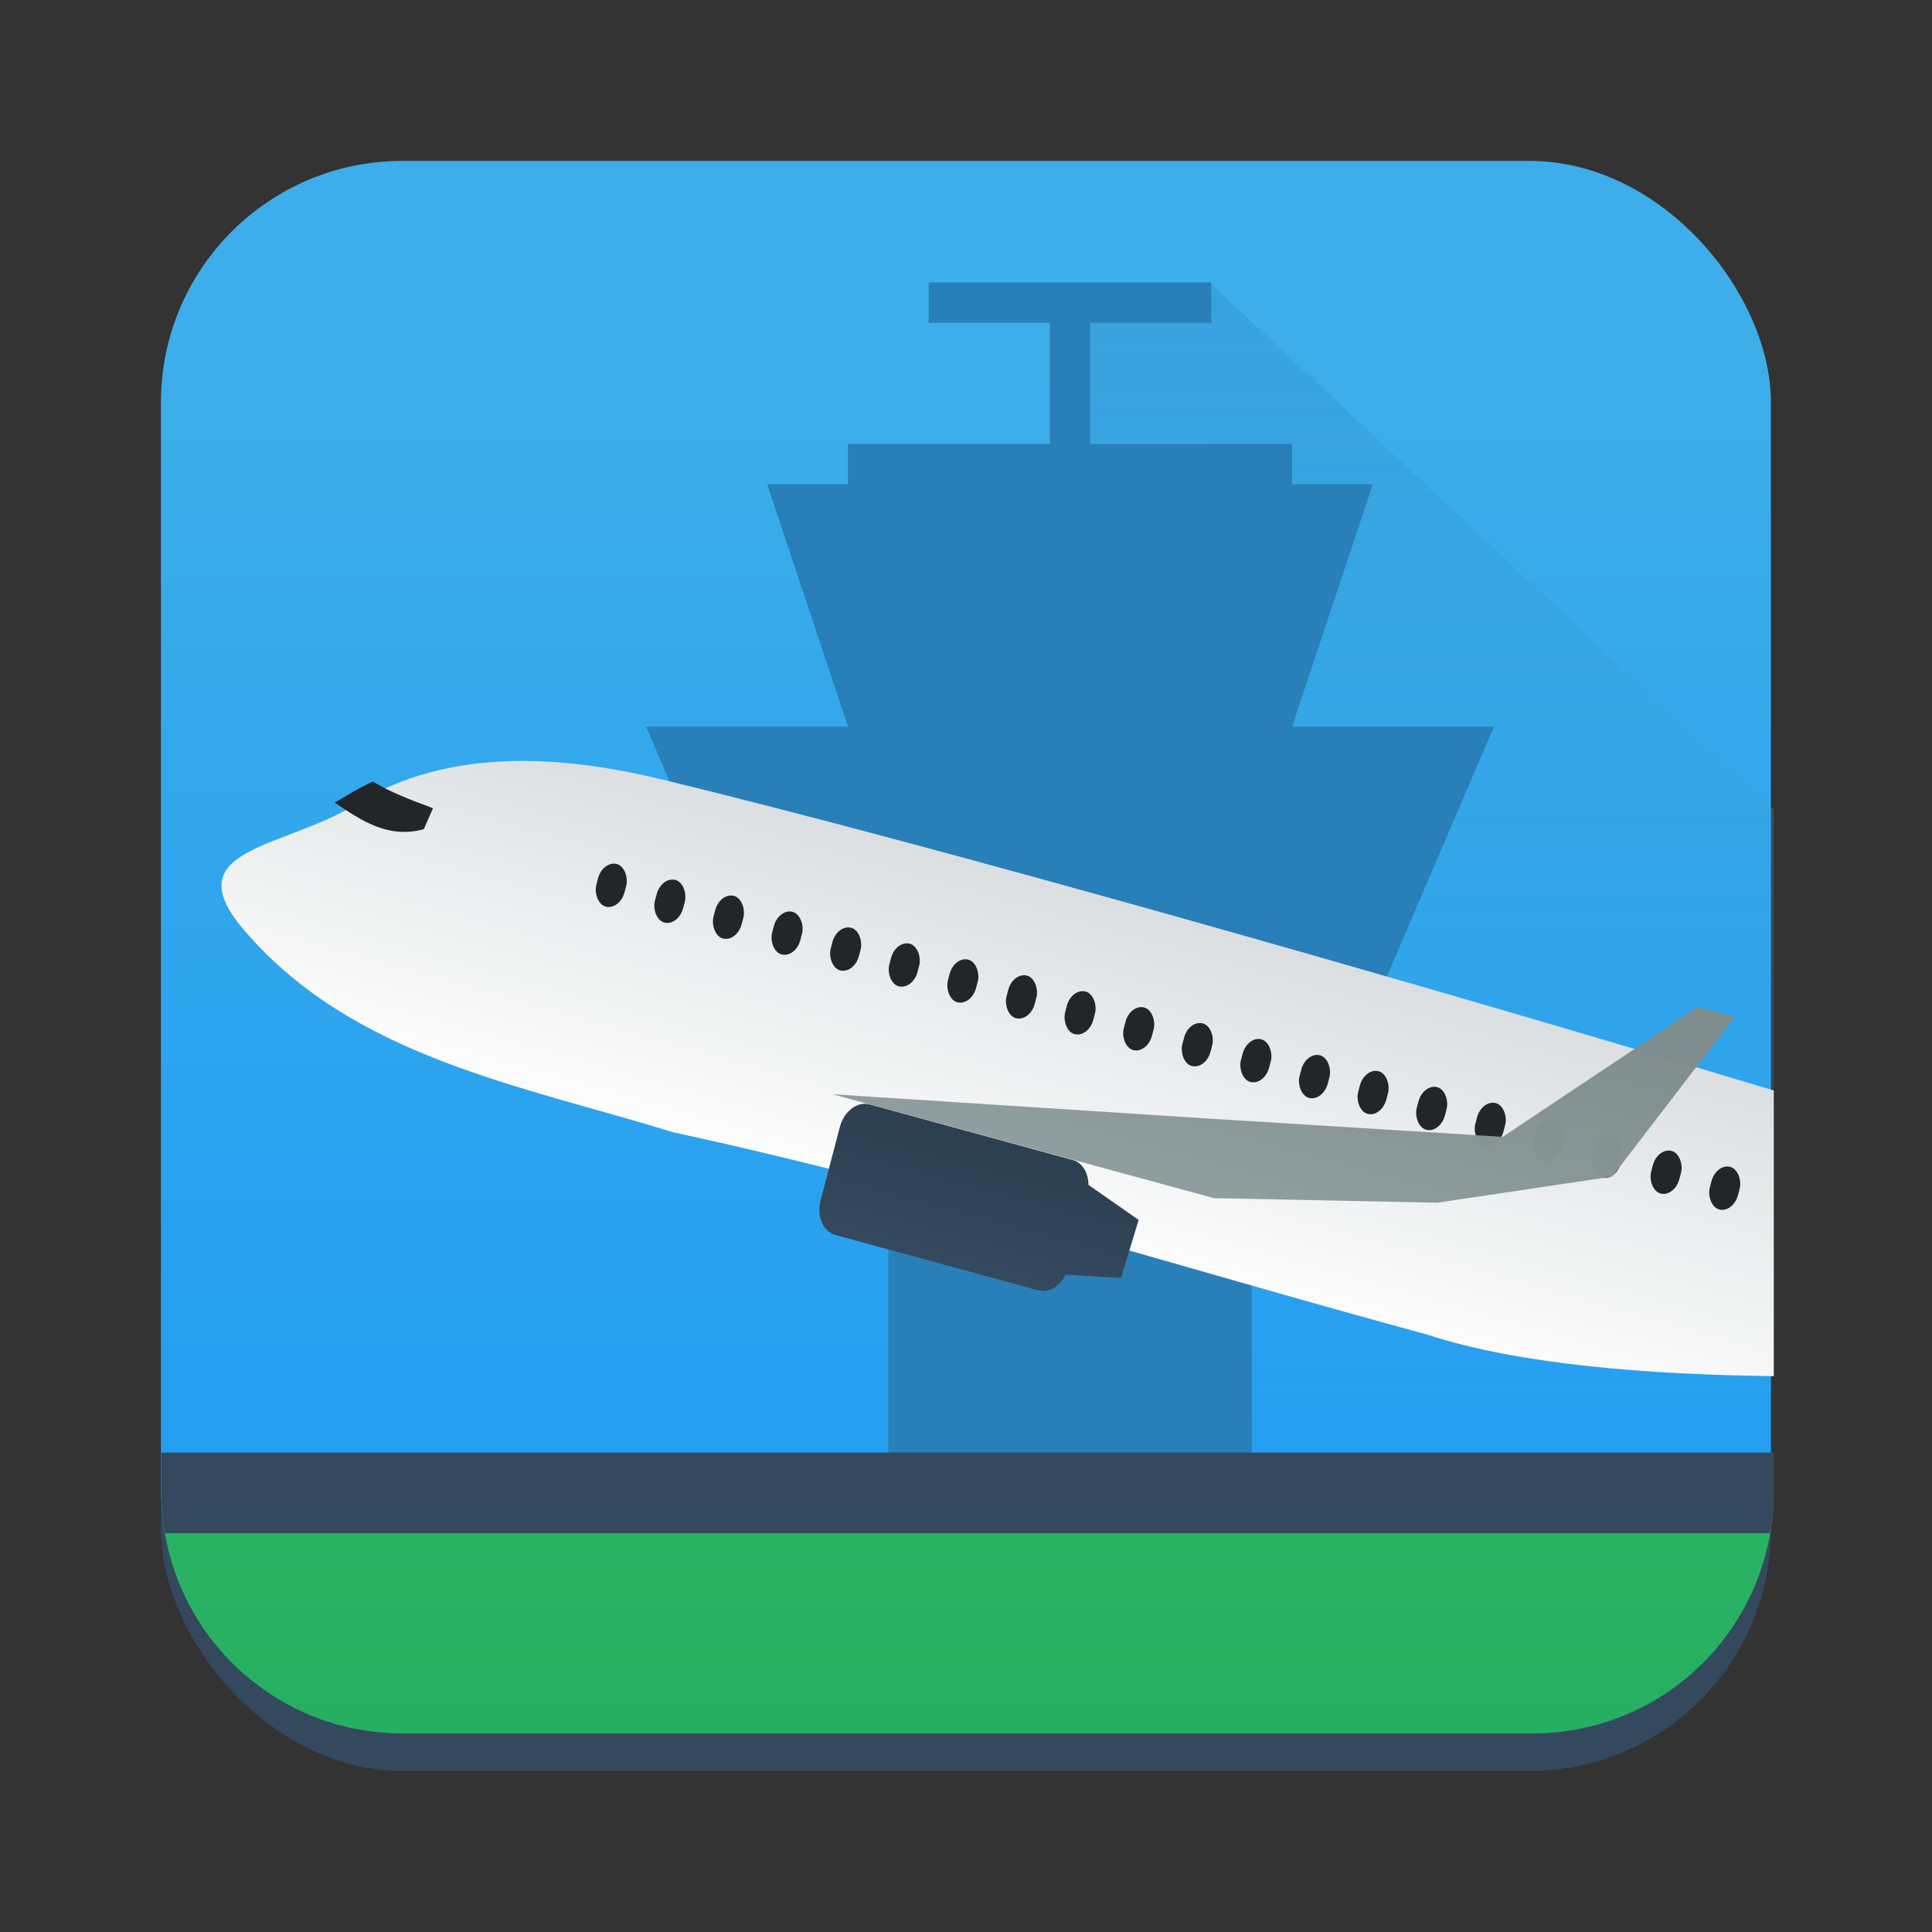 <?xml version="1.0" encoding="UTF-8"?>
<svg width="48" height="48" version="1.1" viewBox="0 0 12.7 12.7" xmlns="http://www.w3.org/2000/svg" xmlns:cc="http://creativecommons.org/ns#" xmlns:dc="http://purl.org/dc/elements/1.1/" xmlns:rdf="http://www.w3.org/1999/02/22-rdf-syntax-ns#">
 <rect x="0" y="0" width="12.7" height="12.7" fill="#333333" stroke="none"/>
 <defs>
  <linearGradient id="linearGradient967" x1="24" x2="24" y1="294" y2="257" gradientTransform="matrix(.265 0 0 .259 -1.9777475e-6 -64.355)" gradientUnits="userSpaceOnUse">
   <stop stop-color="#1d99f3" offset="0"/>
   <stop stop-color="#3daee9" offset="1"/>
  </linearGradient>
  <linearGradient id="linearGradient1008" x1="24" x2="24" y1="294" y2="257" gradientTransform="matrix(1 0 0 .977 -7.4749512e-6 -243.232)" gradientUnits="userSpaceOnUse">
   <stop stop-color="#27ae60" offset="0"/>
   <stop stop-color="#2ecc71" offset="1"/>
  </linearGradient>
  <linearGradient id="linearGradient3691" x1="120.397" x2="120.347" y1="23.021" y2="32.414" gradientTransform="matrix(1.378 .376 -.464 1.762 -116.72 -68.71)" gradientUnits="userSpaceOnUse">
   <stop stop-color="#bdc3c7" offset="0"/>
   <stop stop-color="#fff" offset="1"/>
  </linearGradient>
  <linearGradient id="linearGradient3701" x1="119.851" x2="119.851" y1="27.384" y2="33.015" gradientTransform="matrix(.364 .099 -.123 .466 -30.882 -18.18)" gradientUnits="userSpaceOnUse">
   <stop stop-color="#7f8c8d" offset="0"/>
   <stop stop-color="#95a5a6" offset="1"/>
  </linearGradient>
  <linearGradient id="linearGradient3709" x1="112.705" x2="112.705" y1="30.894" y2="32.712" gradientTransform="matrix(.364 .099 -.123 .466 -30.882 -18.18)" gradientUnits="userSpaceOnUse">
   <stop stop-color="#2c3e50" offset="0"/>
   <stop stop-color="#34495e" offset="1"/>
  </linearGradient>
  <linearGradient id="linearGradient1642" x1="31" x2="31" y1="-21.23" y2="36" gradientTransform="matrix(1 0 0 1.001 -7.4749512e-6 -.003)" gradientUnits="userSpaceOnUse">
   <stop stop-color="#2980b9" offset="0"/>
   <stop stop-color="#3daee9" stop-opacity="0" offset="1"/>
  </linearGradient>
 </defs>
 <rect x="1.058" y="1.058" width="10.583" height="10.583" rx="1.586" ry="1.587" fill="#34495e" stroke-width=".265" style="paint-order:markers fill stroke"/>
 <rect x="1.058" y="1.058" width="10.583" height="10.319" rx="1.586" ry="1.587" fill="url(#linearGradient967)" stroke-width=".265" style="paint-order:markers fill stroke"/>
 <path transform="scale(.265)" d="m30 7.004v1h-3v3.004h3l1 25.023h13v-15.947l-14-13.08z" fill="url(#linearGradient1642)" stroke-width="1"/>
 <path transform="scale(.265)" d="m4.002 37.031c0.017 3.309 2.682 5.969 5.992 5.969h28.012c3.31 0 5.975-2.659 5.992-5.969h-39.996z" fill="url(#linearGradient1008)" stroke-width="1" style="paint-order:markers fill stroke"/>
 <g transform="matrix(.265 0 0 .265 -1.9777475e-6 -.001)" fill="#2980b9">
  <path transform="scale(.265)" d="m86.93 26.457v3.779h11.338v11.338h-18.898v3.779h-7.559l7.559 22.678h-18.896l11.338 26.457h11.34v41.574h34.016v-41.574h11.338l11.338-26.457h-18.896l7.559-22.678h-7.559v-3.779h-18.898v-11.338h11.34v-3.779z" fill="#2980b9" style="paint-order:normal"/>
 </g>
 <path transform="scale(.265)" d="m12.59 18.883c-1.314 0.046-2.615 0.348-3.775 1.074-1.755 1.098-4.51 1.067-2.762 3.113 2.697 3.157 6.856 3.847 10.662 5.021 6.316 1.362 12.475 3.329 18.707 5.02 2.242 0.735 5.457 0.988 8.578 1.025v-7.086c-9.15-2.753-20.672-6.037-27.553-7.709-1.216-0.295-2.543-0.505-3.857-0.459z" fill="url(#linearGradient3691)" stroke-width="1.613"/>
 <path d="m5.717 7.26c-0.081-0.022-0.168 0.044-0.196 0.147l-0.127 0.484c-0.027 0.104 0.016 0.205 0.097 0.227l1.334 0.364c0.069 0.019 0.142-0.026 0.179-0.103 0.122 0.007 0.244 0.015 0.365 0.022 0.039-0.127 0.077-0.255 0.116-0.382-0.11-0.077-0.22-0.153-0.33-0.23-1.99e-4 -0.079-0.04-0.147-0.104-0.164-9.82e-5 -2.78e-5 -2.916e-4 -7.96e-5 -3.645e-4 -9.95e-5z" fill="url(#linearGradient3709)" stroke-width=".427" style="paint-order:normal"/>
 <g transform="matrix(.364 .099 -.123 .466 -30.882 -18.18)" fill="#232629">
  <path d="m101.218 28.533c-0.135 0.09-0.267 0.185-0.391 0.289-0.051 0.043-0.106 0.084-0.162 0.125 0.548 0.148 1.07 0.285 1.622 0.032l0.061-0.309c-0.422-0.029-0.831-0.063-1.131-0.136z"/>
  <rect x="105.441" y="28.747" width=".508" height=".6" rx=".254" ry=".254" style="paint-order:normal"/>
  <rect x="106.499" y="28.747" width=".508" height=".6" rx=".254" ry=".254" style="paint-order:normal"/>
  <rect x="107.557" y="28.747" width=".508" height=".6" rx=".254" ry=".254" style="paint-order:normal"/>
  <rect x="108.616" y="28.747" width=".508" height=".6" rx=".254" ry=".254" style="paint-order:normal"/>
  <rect x="109.674" y="28.747" width=".508" height=".6" rx=".254" ry=".254" style="paint-order:normal"/>
  <rect x="110.732" y="28.747" width=".508" height=".6" rx=".254" ry=".254" style="paint-order:normal"/>
  <rect x="111.79" y="28.747" width=".508" height=".6" rx=".254" ry=".254" style="paint-order:normal"/>
  <rect x="112.849" y="28.747" width=".508" height=".6" rx=".254" ry=".254" style="paint-order:normal"/>
  <rect x="113.907" y="28.747" width=".508" height=".6" rx=".254" ry=".254" style="paint-order:normal"/>
  <rect x="114.966" y="28.747" width=".508" height=".6" rx=".254" ry=".254" style="paint-order:normal"/>
  <rect x="116.024" y="28.747" width=".508" height=".6" rx=".254" ry=".254" style="paint-order:normal"/>
  <rect x="117.082" y="28.747" width=".508" height=".6" rx=".254" ry=".254" style="paint-order:normal"/>
  <rect x="118.141" y="28.747" width=".508" height=".6" rx=".254" ry=".254" style="paint-order:normal"/>
  <rect x="119.199" y="28.747" width=".508" height=".6" rx=".254" ry=".254" style="paint-order:normal"/>
  <rect x="120.257" y="28.747" width=".508" height=".6" rx=".254" ry=".254" style="paint-order:normal"/>
  <rect x="121.315" y="28.747" width=".508" height=".6" rx=".254" ry=".254" style="paint-order:normal"/>
  <rect x="122.374" y="28.747" width=".508" height=".6" rx=".254" ry=".254" style="paint-order:normal"/>
  <rect x="123.432" y="28.747" width=".508" height=".6" rx=".254" ry=".254" style="paint-order:normal"/>
  <rect x="124.49" y="28.747" width=".508" height=".6" rx=".254" ry=".254" style="paint-order:normal"/>
  <rect x="125.549" y="28.747" width=".508" height=".6" rx=".254" ry=".254" style="paint-order:normal"/>
 </g>
 <path d="m5.473 7.193 2.439 0.158 1.966 0.122 1.281-0.854 0.244 0.066-0.805 1.049-1.15 0.172-1.468-0.03z" fill="url(#linearGradient3701)" opacity=".99" stroke-width=".427"/>
 <path transform="scale(.265)" d="m4 36.031v0.969c0 0.353 0.036 0.697 0.094 1.033h39.812c0.058-0.336 0.094-0.68 0.094-1.033v-0.969h-40z" fill="#34495e" stroke-width="1" style="paint-order:normal"/>
</svg>
